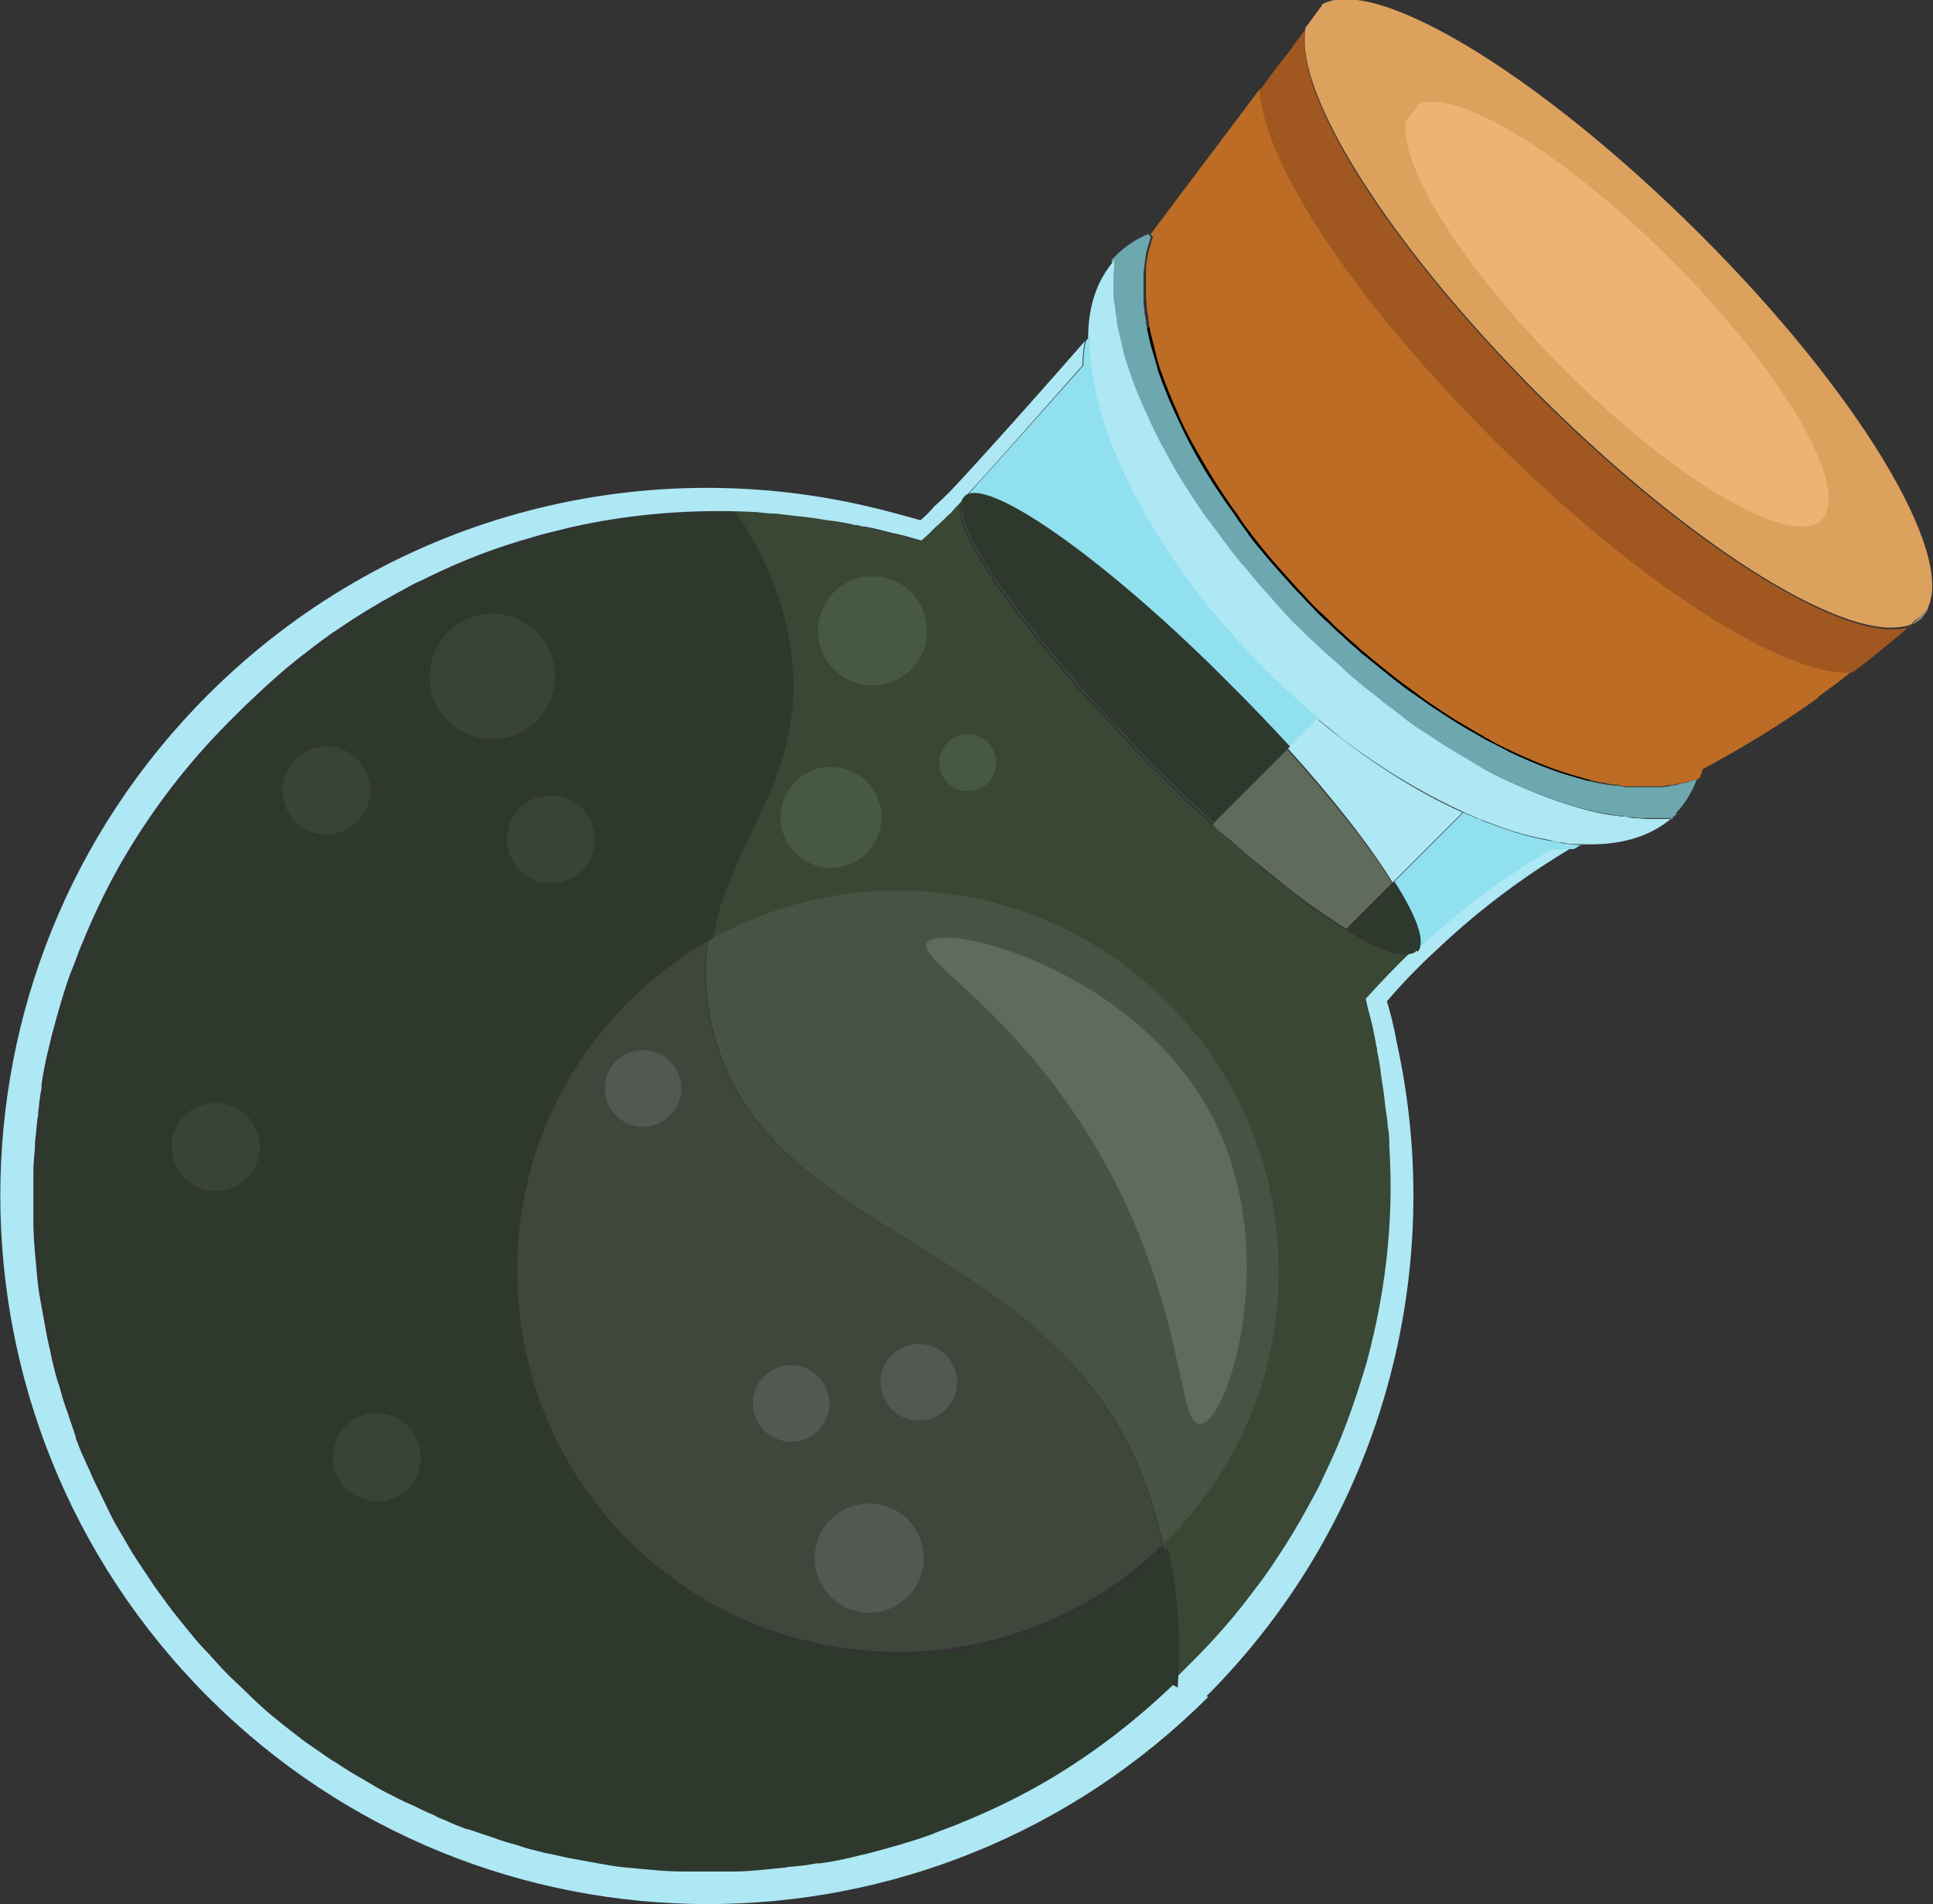 <?xml version="1.0" encoding="UTF-8"?>
<svg id="_Шар_2" data-name="Шар 2" xmlns="http://www.w3.org/2000/svg" viewBox="0 0 23.75 23.39">
  <rect x="0" y="0" width="23.75" height="23.39" fill="#333333" stroke="none"/>
  <g id="Tränke">
    <path d="M19.4,9.54c-.26-.07-.53-.18-.81-.31-.1-.05-.2-.09-.29-.15-.02-.01-.05-.02-.07-.04-.06-.03-.12-.07-.19-.11-.14-.08-.27-.16-.41-.26-.07-.04-.13-.09-.2-.14-.09-.07-.18-.13-.27-.2-.05-.04-.1-.08-.15-.12-.05-.04-.11-.09-.16-.13-.04-.04-.09-.07-.13-.11-.06-.06-.13-.11-.19-.17-.05-.05-.11-.09-.16-.15-.05-.05-.1-.1-.16-.15-.06-.06-.12-.12-.17-.18-.08-.08-.15-.16-.23-.25-.09-.1-.18-.2-.26-.3-.06-.07-.11-.14-.16-.2,0,0-.01-.02-.02-.03-.04-.05-.08-.1-.11-.15-.05-.08-.11-.15-.16-.23-.16-.23-.3-.47-.43-.7-.07-.13-.14-.26-.19-.39-.08-.18-.15-.35-.21-.52-.03-.08-.05-.17-.07-.25-.02-.08-.04-.16-.06-.24,0-.02,0-.04-.01-.05,1.75,1.84,3.51,3.68,5.27,5.51Z" fill="#fff" stroke="#000" stroke-miterlimit="10" stroke-width=".26"/>
    <polygon points="16.39 13 16.38 13 16.39 13 16.39 13" fill="#64adad"/>
    <path d="M20.61,9.99s-.04,.04-.07,.06c-.02,0-.04,0-.07,0-.05,0-.1,0-.16,0-.03,0-.06,0-.09,0-.05,0-.1,0-.16-.01-.05,0-.09,0-.14-.02-.03,0-.07,0-.1-.01-.14-.02-.28-.05-.42-.09-.28-.08-.58-.19-.88-.33-.1-.05-.21-.1-.32-.16-.02-.01-.05-.03-.07-.04-.07-.04-.13-.07-.2-.12-.15-.09-.29-.18-.44-.28-.07-.05-.14-.1-.22-.15-.1-.07-.2-.14-.29-.22-.05-.04-.11-.08-.16-.13-.06-.05-.12-.09-.17-.14-.05-.04-.09-.07-.14-.12-.07-.06-.14-.12-.2-.18-.06-.05-.11-.1-.17-.16-.06-.05-.11-.11-.17-.16-.06-.06-.13-.13-.19-.19-.09-.09-.17-.18-.24-.27-.1-.11-.19-.22-.28-.33-.06-.07-.12-.15-.18-.22,0,0-.01-.02-.02-.03-.04-.05-.08-.1-.12-.16-.06-.08-.12-.17-.18-.24-.17-.25-.33-.51-.46-.75-.08-.14-.15-.28-.21-.42-.09-.19-.17-.38-.23-.56-.03-.09-.05-.18-.08-.26-.03-.09-.05-.18-.06-.26,0-.02,0-.04-.01-.06h0s0-.06-.01-.08c0-.05-.01-.1-.02-.15,0-.06-.01-.12-.02-.18,0-.06,0-.12,0-.18,0-.05,0-.09,0-.13v-.07s.04-.04,.06-.06c.11-.11,.25-.2,.4-.26,0,0,0,.01-.01,.01l.03,.03s-.02,.07-.03,.1c-.01,.03-.02,.07-.03,.11-.01,.07-.02,.15-.03,.23,0,.04,0,.08,0,.12,0,.05,0,.11,0,.16,0,.06,0,.12,.01,.17,0,.05,.01,.09,.02,.14,0,.02,0,.05,.01,.07h0s0,.04,.01,.06c.02,.08,.03,.16,.06,.24,.02,.08,.05,.16,.07,.25,.06,.17,.13,.35,.21,.52,.06,.13,.12,.26,.19,.39,.12,.23,.27,.47,.43,.7,.05,.07,.11,.15,.16,.23,.04,.05,.07,.1,.11,.15,0,0,.01,.02,.02,.03,.05,.07,.11,.14,.16,.2,.08,.1,.17,.2,.26,.3,.07,.08,.15,.17,.23,.25,.05,.06,.12,.12,.17,.18,.05,.05,.1,.1,.16,.15,.05,.05,.1,.1,.16,.15,.06,.06,.13,.12,.19,.17,.04,.04,.08,.07,.13,.11,.05,.04,.11,.09,.16,.13,.05,.04,.1,.08,.15,.12,.09,.07,.18,.14,.27,.2,.07,.05,.13,.09,.2,.14,.14,.09,.27,.18,.41,.26,.06,.04,.13,.07,.19,.11,.02,.01,.05,.03,.07,.04,.1,.05,.2,.1,.29,.15,.28,.13,.55,.24,.81,.31,.13,.04,.26,.07,.39,.09,.03,0,.06,.01,.1,.01,.04,0,.08,.01,.13,.02,.05,0,.1,0,.14,0,.03,0,.05,0,.08,0,.05,0,.1,0,.15,0,.06,0,.12,0,.18-.02,.05,0,.1-.02,.15-.03,.06-.01,.12-.03,.17-.05-.06,.16-.15,.31-.27,.43Z" fill="#6da7af"/>
    <path d="M14.17,2.91l-.03-.03s0-.01,.01-.01c0,0,.02,0,.03-.01,0,.02-.01,.03-.02,.05Z" fill="#84adab"/>
    <path d="M22.34,8.57c-.5,.36-.98,.64-1.42,.88-.01,.04-.02,.07-.04,.11-.05,.02-.11,.04-.17,.05-.05,.01-.1,.02-.15,.03-.06,0-.12,.02-.18,.02-.05,0-.1,0-.15,0-.03,0-.05,0-.08,0-.05,0-.09,0-.14,0-.04,0-.08,0-.13-.02-.03,0-.06,0-.1-.01-.13-.02-.26-.05-.39-.09-.26-.07-.53-.18-.81-.31-.1-.05-.2-.09-.29-.15-.02-.01-.05-.02-.07-.04-.06-.03-.12-.07-.19-.11-.14-.08-.27-.16-.41-.26-.07-.04-.13-.09-.2-.14-.09-.07-.18-.13-.27-.2-.05-.04-.1-.08-.15-.12-.05-.04-.11-.09-.16-.13-.04-.04-.09-.07-.13-.11-.06-.06-.13-.11-.19-.17-.05-.05-.11-.09-.16-.15-.05-.05-.1-.1-.16-.15-.06-.06-.12-.12-.17-.18-.08-.08-.15-.16-.23-.25-.09-.1-.18-.2-.26-.3-.06-.07-.11-.14-.16-.2,0,0-.01-.02-.02-.03-.04-.05-.08-.1-.11-.15-.05-.08-.11-.15-.16-.23-.16-.23-.3-.47-.43-.7-.07-.13-.14-.26-.19-.39-.08-.18-.15-.35-.21-.52-.03-.08-.05-.17-.07-.25-.02-.08-.04-.16-.06-.24,0-.02,0-.04-.01-.05h0s0-.05-.01-.08c0-.05-.01-.09-.02-.14,0-.06-.01-.12-.01-.17,0-.05,0-.11,0-.16,0-.04,0-.08,0-.12,0-.08,.01-.16,.03-.23,0-.04,.02-.07,.03-.11,0-.03,.02-.07,.03-.1l-.03-.03s0-.01,.01-.01c.44-.59,.89-1.18,1.33-1.77,.04,.86,1.17,2.6,2.87,4.29,1.78,1.78,3.6,2.94,4.41,2.86-.13,.11-.27,.21-.42,.32Z" fill="#bc6c25"/>
    <path d="M23.69,7.48c-.05,.05-.1,.1-.16,.14h0s-.03,.03-.05,.05c-.07,.03-.17,.04-.28,.04-.86-.03-2.6-1.17-4.3-2.87s-2.83-3.43-2.87-4.3c0-.07,0-.14,.01-.2,.07-.09,.13-.18,.2-.27h0s0-.01,.01-.02c.66-.35,2.66,.86,4.62,2.81s3.16,3.95,2.81,4.62Z" fill="#dda15e"/>
    <path d="M22.46,6.31s-.07,.07-.11,.1h0s-.02,.02-.04,.03c-.05,.02-.11,.03-.19,.03-.58-.02-1.76-.79-2.91-1.94s-1.91-2.32-1.94-2.91c0-.05,0-.09,0-.13,.05-.06,.09-.12,.14-.18h0s0,0,0-.02c.45-.23,1.8,.58,3.12,1.9s2.13,2.67,1.9,3.12Z" fill="#efb275"/>
    <path d="M23.62,7.59s-.09,.07-.14,.09c.02-.01,.03-.03,.05-.05h0c.05-.05,.11-.1,.16-.15-.02,.04-.04,.07-.07,.1Z" fill="#998675"/>
    <path d="M23.47,7.68s-.07,.07-.11,.1h0c-.06,.05-.12,.1-.18,.15-.13,.11-.27,.22-.42,.33-.81,.07-2.63-1.08-4.41-2.86s-2.83-3.43-2.87-4.29c.12-.17,.24-.33,.37-.49h0s.03-.04,.04-.06c.05-.07,.1-.13,.15-.2-.01,.06-.02,.13-.01,.2,.03,.86,1.17,2.6,2.87,4.3s3.44,2.83,4.3,2.87c.11,0,.2,0,.28-.04Z" fill="#a05720"/>
    <path d="M20.54,10.05c-.28,.24-.66,.34-1.11,.32-.07,0-.15,0-.23-.02-.05,0-.11-.01-.16-.03-.22-.04-.45-.1-.68-.19-.05-.02-.11-.04-.16-.06-.02,0-.03-.01-.05-.02-.06-.03-.12-.05-.18-.08-.37-.17-.76-.39-1.14-.65-.07-.05-.13-.09-.2-.14-.07-.05-.15-.11-.22-.17-.07-.06-.14-.11-.21-.17,0,0,0,0-.01,0-.12-.1-.24-.2-.36-.32-.04-.03-.07-.07-.11-.1-.07-.06-.13-.12-.2-.19-1.38-1.38-2.18-2.97-2.15-4.09,0-.38,.11-.7,.32-.94v.07s-.01,.08-.01,.13c0,.06,0,.12,0,.18,0,.06,0,.12,.02,.18,0,.05,.01,.1,.02,.15,0,.03,0,.05,.01,.08h0s0,.04,.01,.06c.02,.08,.04,.17,.06,.26,.02,.09,.05,.17,.08,.26,.06,.18,.14,.37,.23,.56,.06,.14,.13,.28,.21,.42,.13,.25,.29,.5,.46,.75,.06,.08,.12,.16,.18,.24,.04,.06,.08,.11,.12,.16,0,.01,.02,.02,.02,.03,.06,.07,.11,.15,.18,.22,.09,.11,.18,.22,.28,.33,.08,.09,.16,.18,.24,.27,.06,.06,.12,.13,.19,.19,.05,.05,.11,.11,.17,.16,.06,.06,.11,.11,.17,.16,.07,.06,.14,.12,.2,.18,.04,.04,.09,.08,.14,.12,.05,.05,.11,.09,.17,.14,.05,.04,.11,.08,.16,.13,.1,.07,.2,.15,.29,.22,.07,.05,.14,.1,.22,.15,.15,.1,.29,.19,.44,.28,.07,.04,.14,.08,.2,.12,.03,.01,.05,.03,.07,.04,.11,.06,.21,.11,.32,.16,.3,.14,.6,.25,.88,.33,.14,.04,.28,.07,.42,.09,.04,0,.07,.01,.1,.01,.05,0,.09,.02,.14,.02,.05,0,.11,.01,.16,.01,.03,0,.06,0,.09,0,.05,0,.11,0,.16,0,.02,0,.04,0,.07,0Z" fill="#ade8f4"/>
    <path d="M14.59,20.51s.07-.07,.1-.1c.25-.25,.49-.52,.7-.8,.1-.13,.2-.26,.29-.4,.15-.22,.29-.45,.42-.69,.04-.07,.08-.15,.12-.22,.03-.06,.06-.12,.09-.19,.2-.41,.35-.83,.48-1.26,.04-.15,.08-.3,.12-.46,.17-.75,.24-1.52,.19-2.29,0-.08,0-.17-.02-.25,0-.08-.02-.17-.03-.25-.01-.12-.03-.25-.05-.37-.02-.13-.04-.25-.07-.37h0s0,0,0,0c-.01-.06-.02-.12-.04-.17-.02-.09-.04-.18-.07-.28-.01-.04-.02-.09-.03-.13,.18-.2,.37-.4,.58-.6,0,0-.01,.01-.02,.02-.05,.03-.14,.03-.25,0-.06-.02-.12-.04-.19-.07-.02,0-.05-.02-.07-.03-.03-.01-.06-.03-.09-.05-.05-.03-.09-.05-.14-.08-.03-.02-.05-.03-.08-.05-.17-.1-.35-.23-.55-.38h0c-.33-.25-.7-.56-1.09-.91-.11-.1-.22-.2-.33-.3-.05-.04-.09-.09-.14-.14-.05-.05-.11-.1-.16-.16-.09-.08-.18-.17-.26-.26-.05-.05-.1-.1-.14-.15-.15-.16-.29-.31-.43-.46-.07-.07-.13-.14-.19-.21-.03-.03-.06-.07-.09-.11-.07-.07-.13-.15-.19-.22,0-.01-.02-.03-.03-.04-.06-.07-.13-.15-.18-.22-.13-.16-.24-.3-.35-.45h0c-.44-.6-.67-1.06-.6-1.24-.04,.05-.08,.08-.1,.11-.02,.02-.03,.04-.05,.05-.08,.08-.17,.16-.17,.16-.06,.06-.11,.11-.17,.16-.07-.02-.14-.04-.21-.06-.04-.01-.09-.02-.13-.03-.09-.02-.18-.05-.28-.07-.06-.01-.12-.03-.17-.04h0s0,0,0,0c-.12-.03-.25-.05-.37-.07-.12-.02-.25-.04-.37-.05-.08-.01-.17-.02-.25-.03-.08,0-.17-.01-.25-.02-.09,0-.18,0-.28-.01,.3,.46,.53,.95,.63,1.48,.35,1.72-.75,2.5-.93,3.81-.04,.28-.04,.6,.03,.95,.53,2.66,3.94,2.62,5.21,5.39,.16,.33,.27,.69,.35,1.07,.12,.55,.16,1.14,.12,1.73,.04-.04,.09-.08,.13-.12,.02-.02,.04-.04,.06-.06h0Zm1.79-7.52s0,0,0,0c0,0,0,0-.01,0h0Z" fill="#394734"/>
    <path d="M16.19,8.83l-1.28,1.28c-.11-.1-.22-.2-.33-.3-.05-.04-.09-.09-.14-.14-.05-.05-.11-.1-.16-.16-.09-.08-.18-.17-.26-.26-.05-.05-.1-.1-.14-.15-.15-.16-.29-.31-.43-.46-.07-.07-.13-.14-.19-.21-.03-.03-.06-.07-.09-.11-.07-.07-.13-.15-.19-.22,0-.01-.02-.03-.03-.04-.06-.07-.12-.15-.18-.22-.13-.16-.24-.3-.35-.45h0c-.44-.6-.67-1.06-.6-1.24,.02-.02,.04-.05,.07-.07,.28-.31,.78-.87,1.42-1.59,0-.11,.01-.21,.03-.3,.02-.02,.03-.04,.05-.06-.03,1.11,.77,2.7,2.15,4.09,.07,.07,.13,.13,.2,.19,.03,.03,.07,.07,.11,.1,.12,.11,.24,.22,.36,.32Z" fill="#90e0ef"/>
    <path d="M11.8,6.16s.02-.03,.03-.05c.01-.01,.02-.02,.04-.03-.03,.03-.05,.05-.07,.07Z" fill="#b5ecf4"/>
    <path d="M14.85,20.84c-3.4,3.4-8.91,3.4-12.3,0S-.85,11.94,2.55,8.54c2.2-2.2,5.28-2.98,8.11-2.32,.22,.05,.43,.11,.65,.17,.06-.05,.12-.11,.17-.17,0,0,.09-.08,.18-.17,.11-.11,.76-.82,1.67-1.86-.02,.1-.03,.2-.03,.3-.64,.72-1.14,1.29-1.42,1.59-.02,0-.03,.01-.04,.03-.01,.01-.02,.03-.03,.05-.04,.05-.08,.08-.1,.11-.02,.02-.03,.04-.05,.05-.08,.08-.17,.16-.17,.16-.06,.06-.11,.11-.17,.16-.07-.02-.14-.04-.21-.06-.04-.01-.09-.02-.13-.03-.11-.03-.23-.06-.34-.08-.04,0-.07-.01-.11-.02h0s0,0,0,0c-.02,0-.04,0-.06-.01-.1-.02-.21-.04-.31-.05-.12-.02-.25-.04-.37-.05-.08-.01-.17-.02-.25-.03-.08,0-.17-.01-.25-.02-.77-.04-1.54,.02-2.29,.19-.15,.04-.3,.07-.46,.12-.43,.12-.85,.28-1.26,.48-.06,.03-.12,.06-.19,.09-.07,.04-.15,.08-.22,.12-.24,.13-.47,.27-.69,.42-.14,.09-.27,.19-.4,.29-.28,.21-.54,.45-.8,.7-.03,.03-.07,.07-.1,.1-.02,.02-.04,.04-.06,.06-.51,.51-.93,1.06-1.28,1.65-.19,.32-.35,.65-.49,.98-.03,.08-.07,.16-.1,.25-.03,.08-.06,.16-.09,.23-.09,.25-.16,.51-.23,.77-.02,.1-.05,.2-.07,.3-.02,.1-.04,.2-.05,.29,0,.01,0,.03,0,.04-.02,.1-.03,.19-.04,.29,0,.02,0,.05-.01,.08-.01,.1-.02,.2-.03,.3,0,.11-.02,.22-.02,.34,0,.11,0,.22,0,.33,0,.1,0,.2,0,.3,0,.24,.03,.47,.05,.71,.01,.11,.03,.22,.05,.33,.02,.11,.04,.22,.06,.33,.02,.11,.05,.22,.07,.33,.03,.11,.05,.22,.09,.32,.03,.11,.06,.22,.1,.32,.03,.1,.07,.2,.1,.3,0,.01,0,.02,.01,.04,.03,.08,.06,.16,.1,.24,.02,.05,.04,.09,.06,.13,.03,.08,.07,.16,.11,.24,.05,.1,.1,.21,.15,.31,.05,.1,.11,.2,.17,.3,.05,.09,.11,.19,.17,.28,0,0,.01,.02,.02,.03,.06,.09,.12,.18,.18,.27,.05,.07,.11,.15,.16,.22,.08,.11,.18,.23,.27,.34,.07,.09,.15,.18,.23,.26h0c.08,.09,.16,.18,.24,.26s.17,.16,.25,.24h0c.09,.09,.18,.17,.26,.24,.11,.09,.22,.18,.34,.27,.07,.06,.15,.11,.22,.16,.09,.06,.18,.13,.27,.18,0,0,.02,.01,.03,.02,.09,.06,.19,.12,.28,.17,.1,.06,.2,.12,.3,.17s.2,.11,.31,.15c.08,.04,.16,.07,.24,.11,.04,.02,.09,.04,.13,.06,.08,.03,.16,.07,.24,.1,.01,0,.03,.01,.04,.01,.1,.04,.2,.07,.3,.1,.11,.04,.22,.07,.32,.1,.11,.03,.21,.06,.32,.09,.11,.03,.22,.05,.33,.07,.11,.02,.22,.04,.33,.06,.11,.02,.22,.03,.33,.05,.23,.03,.47,.05,.71,.05,.1,0,.2,0,.3,0,.11,0,.22,0,.33,0,.11,0,.22-.01,.34-.02,.1,0,.2-.02,.3-.03,.02,0,.05,0,.08-.01,.1-.01,.19-.03,.29-.04,.01,0,.03,0,.04,0,.1-.02,.2-.03,.29-.05,.1-.02,.2-.04,.3-.07,.26-.06,.52-.14,.77-.23,.08-.03,.16-.06,.23-.09,.09-.03,.17-.07,.25-.1,.33-.14,.66-.31,.98-.49,.59-.35,1.15-.78,1.65-1.28,.02-.02,.04-.04,.06-.06h0s.07-.07,.1-.1c.25-.25,.49-.52,.7-.8,.1-.13,.2-.26,.29-.4,.15-.22,.29-.45,.42-.69,.04-.07,.08-.15,.12-.22,.03-.06,.06-.12,.09-.19,.2-.41,.35-.83,.48-1.26,.05-.15,.08-.3,.12-.46,.17-.75,.24-1.52,.19-2.29,0-.08,0-.17-.02-.25,0-.08-.02-.17-.03-.25-.01-.12-.03-.25-.05-.37-.01-.11-.03-.21-.05-.31,0-.02,0-.04-.01-.06,0,0,0,0,0,0t0,0s-.01-.07-.02-.11c-.02-.12-.05-.23-.08-.34-.01-.04-.02-.09-.03-.13,.18-.2,.37-.4,.58-.6h.01c.58-.56,1.17-.96,1.66-1.25,.09,0,.18,0,.27,0-.5,.3-1.07,.7-1.64,1.24-.23,.21-.44,.43-.62,.64,.05,.16,.09,.33,.12,.5,.62,2.8-.16,5.86-2.34,8.04Z" fill="#ade8f4"/>
    <path d="M10.52,6.44h0c-.12-.02-.25-.05-.37-.07,.11,.01,.21,.03,.31,.05,.02,0,.04,0,.06,.01Z" fill="#ade8f4"/>
    <path d="M10.98,6.55c-.09-.02-.18-.05-.28-.07-.06-.01-.12-.03-.17-.04h0s.07,.01,.11,.02c.12,.02,.23,.05,.34,.08Z" fill="#ade8f4"/>
    <polygon points="16.96 12.87 16.95 12.87 16.95 12.87 16.95 12.87 16.96 12.87" fill="#ade8f4"/>
    <path d="M19.44,10.37s-.07,.04-.1,.06c-.09,0-.18,.01-.27,0-.5,.29-1.08,.69-1.66,1.24h0c.11-.1,0-.41-.28-.84l.85-.85c.06,.03,.12,.05,.18,.08,.02,0,.03,.01,.05,.02,.05,.02,.11,.04,.16,.06,.24,.09,.46,.15,.68,.19,.05,.01,.11,.02,.16,.03,.08,.01,.16,.02,.23,.02Z" fill="#90e0ef"/>
    <path d="M17.97,9.98l-.86,.86c-.27-.44-.72-1.02-1.29-1.65l.36-.36c.6,.5,1.21,.89,1.79,1.15Z" fill="#ade8f4"/>
    <path d="M16.09,11.09c.16,.12,.32,.23,.46,.31h0c-.17-.1-.35-.23-.55-.38h0c-.33-.25-.7-.56-1.09-.91h0s.09,.09,.14,.13c.03,.03,.07,.06,.11,.09,.07,.07,.15,.13,.22,.19,.01,0,.03,.02,.04,.03,.07,.06,.15,.12,.22,.18,.16,.13,.3,.24,.45,.35h0Z" fill="#ade8f4"/>
    <g>
      <circle cx="10.72" cy="7.75" r=".67" fill="#485941"/>
      <circle cx="11.89" cy="9.37" r=".35" fill="#485941"/>
      <circle cx="10.21" cy="10.04" r=".62" fill="#485941"/>
    </g>
    <path d="M17.11,10.84l-.57,.57c-.14-.09-.29-.19-.46-.31h0c-.14-.1-.29-.22-.45-.35-.07-.06-.15-.12-.22-.18-.01,0-.03-.02-.04-.03-.07-.06-.15-.13-.22-.19-.03-.03-.07-.06-.11-.09-.02-.02-.05-.04-.07-.06-.02-.02-.05-.04-.07-.07l.92-.92c.56,.63,1.02,1.2,1.29,1.65Z" fill="#616b5c"/>
    <g>
      <path d="M15.83,9.19l-.92,.92c-.11-.1-.22-.2-.33-.3-.05-.04-.09-.09-.14-.14-.05-.05-.11-.1-.16-.16-.09-.08-.18-.17-.26-.26-.05-.05-.1-.1-.14-.15-.15-.16-.29-.31-.43-.46-.07-.07-.13-.14-.19-.21-.03-.03-.06-.07-.09-.11-.07-.07-.13-.15-.19-.22,0-.01-.02-.03-.03-.04-.06-.07-.12-.15-.18-.22-.13-.16-.24-.3-.35-.45h0c-.44-.6-.67-1.06-.6-1.24,0-.02,.02-.03,.03-.05,.01-.01,.02-.02,.04-.03,.34-.15,1.75,.85,3.22,2.33,.26,.26,.51,.52,.74,.77Z" fill="#2f382c"/>
      <path d="M17.4,11.68h0s-.01,.02-.02,.02c-.05,.03-.14,.03-.25,0-.06-.02-.12-.04-.19-.07-.02,0-.05-.02-.07-.03-.03-.01-.06-.03-.09-.05-.05-.03-.09-.05-.14-.08-.03-.02-.05-.03-.08-.05l.58-.58c.27,.43,.38,.74,.28,.85Z" fill="#2f382c"/>
    </g>
    <polygon points="16.39 13 16.38 13 16.39 13 16.39 13" fill="#394734"/>
    <path d="M14.41,20.7c-.47,.45-.98,.84-1.52,1.16-.32,.19-.65,.35-.98,.49-.08,.03-.16,.07-.25,.1-.08,.03-.16,.06-.23,.09-.25,.09-.51,.16-.77,.23-.1,.02-.2,.05-.3,.07-.1,.02-.2,.04-.29,.05-.01,0-.02,0-.04,0-.1,.02-.19,.03-.29,.04-.03,0-.05,0-.08,.01-.1,.01-.2,.02-.3,.03-.11,.01-.22,.02-.34,.02-.11,0-.22,0-.33,0-.1,0-.2,0-.3,0-.24,0-.47-.03-.71-.05-.11-.01-.22-.03-.33-.05-.11-.02-.22-.04-.33-.06-.11-.02-.22-.05-.33-.07-.11-.03-.22-.05-.32-.09-.11-.03-.22-.06-.32-.1-.1-.03-.2-.07-.3-.1-.01,0-.02,0-.04-.01-.08-.03-.16-.06-.24-.1-.05-.02-.09-.03-.13-.06-.08-.03-.16-.07-.24-.11-.1-.05-.2-.1-.31-.15s-.2-.11-.3-.17c-.09-.05-.19-.11-.28-.17-.01,0-.02-.01-.03-.02-.09-.06-.18-.12-.27-.18-.07-.05-.15-.11-.22-.16-.12-.09-.23-.18-.34-.27-.09-.07-.18-.15-.26-.23h0c-.09-.09-.17-.17-.25-.25s-.16-.17-.24-.25h0c-.08-.1-.16-.18-.23-.27-.09-.11-.18-.22-.27-.34-.06-.07-.11-.15-.16-.22-.06-.09-.13-.18-.18-.27,0-.01-.01-.02-.02-.03-.06-.09-.12-.19-.17-.28-.06-.1-.12-.2-.17-.3-.05-.1-.1-.2-.15-.31-.04-.08-.07-.16-.11-.24-.02-.04-.04-.09-.06-.13-.03-.08-.07-.16-.1-.24,0-.01-.01-.03-.01-.04-.04-.1-.07-.2-.1-.3-.04-.11-.07-.22-.1-.32-.03-.11-.06-.21-.09-.32-.03-.11-.05-.22-.07-.33-.02-.11-.04-.22-.06-.33-.02-.11-.03-.22-.05-.33-.03-.24-.05-.47-.05-.71,0-.1,0-.2,0-.3,0-.11,0-.22,0-.33,0-.11,.01-.22,.02-.34,0-.1,.02-.2,.03-.3,0-.03,0-.05,.01-.08,.01-.1,.03-.19,.04-.29,0-.01,0-.03,0-.04,.02-.1,.03-.2,.05-.29,.02-.1,.04-.2,.07-.3,.06-.26,.14-.51,.23-.77,.03-.08,.06-.16,.09-.23,.03-.09,.07-.17,.1-.25,.14-.33,.3-.66,.49-.98,.35-.59,.78-1.15,1.28-1.65,.02-.02,.04-.04,.06-.06,.03-.03,.07-.07,.1-.1,.25-.25,.52-.49,.8-.7,.13-.1,.26-.2,.4-.29,.22-.15,.45-.3,.69-.42,.07-.04,.15-.08,.22-.12,.06-.03,.12-.06,.19-.09,.41-.2,.83-.36,1.26-.48,.15-.04,.3-.08,.46-.12,.66-.15,1.34-.22,2.01-.2,.3,.46,.53,.95,.63,1.48,.35,1.72-.75,2.5-.93,3.81-.35,.2-.67,.45-.97,.75-1.83,1.83-1.83,4.79,0,6.61s4.74,1.83,6.57,.05c.12,.55,.16,1.14,.12,1.73Z" fill="#2f382c"/>
    <path d="M14.29,18.97c-1.83,1.78-4.76,1.76-6.57-.05s-1.83-4.79,0-6.61c.3-.3,.62-.54,.97-.75-.04,.28-.04,.6,.03,.95,.53,2.66,3.94,2.62,5.21,5.39,.16,.33,.27,.69,.35,1.07Z" fill="#3f473c"/>
    <path d="M14.34,18.92s-.03,.03-.05,.05c-.08-.37-.19-.73-.35-1.07-1.28-2.77-4.68-2.73-5.21-5.39-.07-.35-.07-.66-.03-.95,1.79-1.03,4.11-.78,5.64,.75,1.83,1.83,1.83,4.79,0,6.61Z" fill="#485443"/>
    <path d="M14.74,17.49c-.28,.01-.17-1.51-1.26-3.37-1.01-1.73-2.23-2.33-2.09-2.54,.18-.27,2.57,.32,3.51,2.15,.86,1.67,.18,3.75-.15,3.76Z" fill="#616b5c"/>
    <g>
      <circle cx="6.05" cy="8.31" r=".77" fill="#3a4436"/>
      <circle cx="4.01" cy="9.71" r=".54" fill="#3a4436"/>
      <circle cx="6.77" cy="10.31" r=".54" fill="#3a4436"/>
      <circle cx="2.65" cy="14.09" r=".54" fill="#3a4436"/>
      <circle cx="4.63" cy="17.9" r=".54" fill="#3a4436"/>
    </g>
    <g>
      <circle cx="10.68" cy="19.14" r=".67" fill="#535950"/>
      <circle cx="11.29" cy="16.98" r=".47" fill="#535950"/>
      <circle cx="9.72" cy="17.24" r=".47" fill="#535950"/>
      <circle cx="7.9" cy="13.37" r=".47" fill="#535950"/>
    </g>
  </g>
</svg>